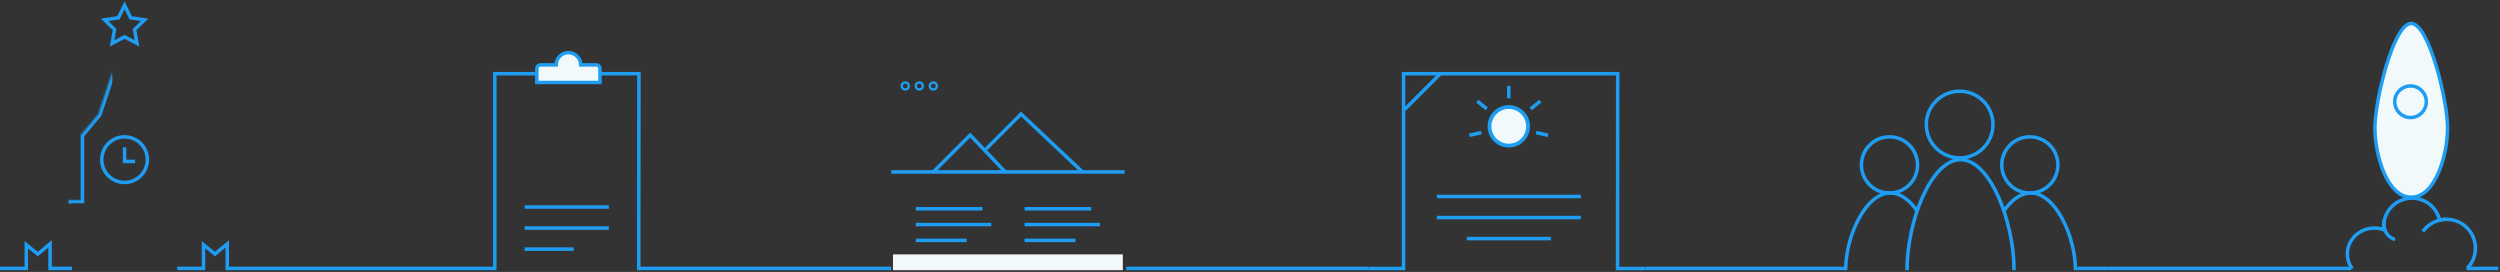 <?xml version="1.0" encoding="UTF-8" standalone="no"?>
<svg width="1425px" height="155px" viewBox="0 0 1425 155" version="1.1" xmlns="http://www.w3.org/2000/svg" xmlns:xlink="http://www.w3.org/1999/xlink">
    <rect x="0" y="0" width="1425" height="155" fill="#333333" stroke="none"/>
    <!-- Generator: Sketch 42 (36781) - http://www.bohemiancoding.com/sketch -->
    <title>blue</title>
    <desc>Created with Sketch.</desc>
    <defs>
        <polygon id="path-1" points="853 98 867 98 867 114 860 110 853 114"></polygon>
        <mask id="mask-2" maskContentUnits="userSpaceOnUse" maskUnits="objectBoundingBox" x="0" y="0" width="14" height="16" fill="white">
            <use xlink:href="#path-1"></use>
        </mask>
        <polyline id="path-3" points="103 172 103 132 96 132 96 95 86 83 71 38 56 83 46 95 46 132 39 132 39 172"></polyline>
        <mask id="mask-4" maskContentUnits="userSpaceOnUse" maskUnits="objectBoundingBox" x="0" y="0" width="64" height="134" fill="white">
            <use xlink:href="#path-3"></use>
        </mask>
        <path d="M55,139 L64,139 L64,141 L56,141 L56,149 L54,149 L54,139 L55,139 Z" id="path-5"></path>
        <mask id="mask-6" maskContentUnits="userSpaceOnUse" maskUnits="objectBoundingBox" x="0" y="0" width="10" height="10" fill="white">
            <use xlink:href="#path-5"></use>
        </mask>
        <path d="M55,163 L64,163 L64,165 L56,165 L56,173 L54,173 L54,163 L55,163 Z" id="path-7"></path>
        <mask id="mask-8" maskContentUnits="userSpaceOnUse" maskUnits="objectBoundingBox" x="0" y="0" width="10" height="10" fill="white">
            <use xlink:href="#path-7"></use>
        </mask>
        <path d="M79,139 L88,139 L88,141 L80,141 L80,149 L78,149 L78,139 L79,139 Z" id="path-9"></path>
        <mask id="mask-10" maskContentUnits="userSpaceOnUse" maskUnits="objectBoundingBox" x="0" y="0" width="10" height="10" fill="white">
            <use xlink:href="#path-9"></use>
        </mask>
        <path d="M79,163 L88,163 L88,165 L80,165 L80,173 L78,173 L78,163 L79,163 Z" id="path-11"></path>
        <mask id="mask-12" maskContentUnits="userSpaceOnUse" maskUnits="objectBoundingBox" x="0" y="0" width="10" height="10" fill="white">
            <use xlink:href="#path-11"></use>
        </mask>
        <polyline id="path-13" points="290 172 290 75 290 75 356 75 356 172"></polyline>
        <mask id="mask-14" maskContentUnits="userSpaceOnUse" maskUnits="objectBoundingBox" x="0" y="0" width="66" height="97" fill="white">
            <use xlink:href="#path-13"></use>
        </mask>
        <rect id="path-15" x="299" y="107" width="8" height="12"></rect>
        <mask id="mask-16" maskContentUnits="userSpaceOnUse" maskUnits="objectBoundingBox" x="0" y="0" width="8" height="12" fill="white">
            <use xlink:href="#path-15"></use>
        </mask>
        <rect id="path-17" x="312" y="103" width="8" height="16"></rect>
        <mask id="mask-18" maskContentUnits="userSpaceOnUse" maskUnits="objectBoundingBox" x="0" y="0" width="8" height="16" fill="white">
            <use xlink:href="#path-17"></use>
        </mask>
        <rect id="path-19" x="325" y="97" width="8" height="22"></rect>
        <mask id="mask-20" maskContentUnits="userSpaceOnUse" maskUnits="objectBoundingBox" x="0" y="0" width="8" height="22" fill="white">
            <use xlink:href="#path-19"></use>
        </mask>
        <rect id="path-21" x="338" y="90" width="8" height="29"></rect>
        <mask id="mask-22" maskContentUnits="userSpaceOnUse" maskUnits="objectBoundingBox" x="0" y="0" width="8" height="29" fill="white">
            <use xlink:href="#path-21"></use>
        </mask>
        <rect id="path-23" x="507" y="73" width="135" height="99"></rect>
        <mask id="mask-24" maskContentUnits="userSpaceOnUse" maskUnits="objectBoundingBox" x="0" y="0" width="135" height="99" fill="white">
            <use xlink:href="#path-23"></use>
        </mask>
        <rect id="path-25" x="507" y="59" width="135" height="16"></rect>
        <mask id="mask-26" maskContentUnits="userSpaceOnUse" maskUnits="objectBoundingBox" x="0" y="0" width="135" height="16" fill="white">
            <use xlink:href="#path-25"></use>
        </mask>
        <polygon id="path-27" points="1113 110 1120.293 110.707 1121 118 1113.707 117.293"></polygon>
        <mask id="mask-28" maskContentUnits="userSpaceOnUse" maskUnits="objectBoundingBox" x="0" y="0" width="8" height="8" fill="white">
            <use xlink:href="#path-27"></use>
        </mask>
        <polygon id="path-29" points="1104.404 122.425 1107.948 123.317 1126.561 134.916 1130.096 147.41 1116.895 144.581 1105.305 125.985"></polygon>
        <mask id="mask-30" maskContentUnits="userSpaceOnUse" maskUnits="objectBoundingBox" x="0" y="0" width="25.692" height="24.985" fill="white">
            <use xlink:href="#path-29"></use>
        </mask>
        <path d="M1157.35,133.648 L1159.7,130.794 L1156.577,127 L1153.453,130.794 L1155.812,133.659 L1155.323,134.481 L1152,148.796 L1156.919,156.398 L1161.167,148.796 L1157.841,134.469 L1157.35,133.648 Z" id="path-31"></path>
        <mask id="mask-32" maskContentUnits="userSpaceOnUse" maskUnits="objectBoundingBox" x="0" y="0" width="9.167" height="29.398" fill="white">
            <use xlink:href="#path-31"></use>
        </mask>
        <path d="M1078.183,133.648 L1080.533,130.794 L1077.409,127 L1074.286,130.794 L1076.645,133.659 L1076.156,134.481 L1072.833,148.796 L1077.752,156.398 L1082,148.796 L1078.674,134.469 L1078.183,133.648 Z" id="path-33"></path>
        <mask id="mask-34" maskContentUnits="userSpaceOnUse" maskUnits="objectBoundingBox" x="0" y="0" width="9.167" height="29.398" fill="white">
            <use xlink:href="#path-33"></use>
        </mask>
        <path d="M1382.448,83.386 L1394.208,88.584 C1400.155,91.213 1405.098,98.621 1405.247,105.121 L1406,138 L1385.483,124.577 L1382.448,83.386 Z" id="path-35"></path>
        <mask id="mask-36" maskContentUnits="userSpaceOnUse" maskUnits="objectBoundingBox" x="0" y="0" width="23.552" height="54.614" fill="white">
            <use xlink:href="#path-35"></use>
        </mask>
        <path d="M1342,83.386 L1353.759,88.584 C1359.707,91.213 1364.65,98.621 1364.799,105.121 L1365.552,138 L1345.034,124.577 L1342,83.386 Z" id="path-37"></path>
        <mask id="mask-38" maskContentUnits="userSpaceOnUse" maskUnits="objectBoundingBox" x="0" y="0" width="23.552" height="54.614" fill="white">
            <use xlink:href="#path-37"></use>
        </mask>
    </defs>
    <g id="Page-1" stroke="none" stroke-width="1" fill="none" fill-rule="evenodd">
        <g id="blue" transform="translate(0, -18)">
            <use id="Rectangle-65" stroke="#1E9DF2" mask="url(#mask-2)" stroke-width="4" xlink:href="#path-1"></use>
            <circle id="Oval-12" stroke="#1E9DF2" stroke-width="2.182" fill="#F2F9FB" cx="860" cy="90" r="11"></circle>
            <polyline id="Path-13" stroke="#1E9DF2" stroke-width="2" points="780 171.04 800.025 171.04 800.025 60 922.099 60 922 171.04 937.901 171.04"></polyline>
            <path d="M818.977,130 L901.058,130" id="Path-14-Copy" stroke="#1E9DF2" stroke-width="2"></path>
            <path d="M818.977,142 L901.058,142" id="Path-14-Copy" stroke="#1E9DF2" stroke-width="2"></path>
            <path d="M836.065,154 L883.971,154" id="Path-14-Copy" stroke="#1E9DF2" stroke-width="2"></path>
            <path d="M821,60 L800.494,80.506" id="Path-19" stroke="#1E9DF2" stroke-width="2"></path>
            <path d="M860,67 L860,74 M877.966,75.639 L872.526,80.045 M882.421,95.126 L875.601,93.552 M837.579,95.126 L844.399,93.552 M842.034,75.639 L847.474,80.045" id="Path-21" stroke="#1E9DF2" stroke-width="2"></path>
            <use id="Combined-Shape" stroke="#1E9DF2" mask="url(#mask-4)" stroke-width="4" xlink:href="#path-3"></use>
            <circle id="Oval-8" stroke="#1E9DF2" stroke-width="2" cx="71" cy="109" r="13"></circle>
            <polyline id="Path-8" stroke="#1E9DF2" stroke-width="2" points="142 171 129.545 171 129.545 157 122.523 162.812 116 157.483 116 170.992 101 170.992"></polyline>
            <polyline id="Path-8-Copy" stroke="#1E9DF2" stroke-width="2" points="41 171 28.545 171 28.545 157 21.523 162.812 15 157.483 15 170.992 0 170.992"></polyline>
            <polyline id="Path-9" stroke="#1E9DF2" stroke-width="2" points="71 102 71 110 77 110"></polyline>
            <polygon id="Star" stroke="#1E9DF2" stroke-width="2" points="71 39 63.947 42.708 65.294 34.854 59.587 29.292 67.473 28.146 71 21 74.527 28.146 82.413 29.292 76.706 34.854 78.053 42.708"></polygon>
            <use id="Combined-Shape" stroke="#1E9DF2" mask="url(#mask-6)" stroke-width="2" xlink:href="#path-5"></use>
            <use id="Combined-Shape-Copy-4" stroke="#1E9DF2" mask="url(#mask-8)" stroke-width="2" transform="translate(59, 168) rotate(-90) translate(-59, -168) " xlink:href="#path-7"></use>
            <use id="Combined-Shape-Copy-3" stroke="#1E9DF2" mask="url(#mask-10)" stroke-width="2" transform="translate(83, 144) rotate(-270) translate(-83, -144) " xlink:href="#path-9"></use>
            <use id="Combined-Shape-Copy-5" stroke="#1E9DF2" mask="url(#mask-12)" stroke-width="2" transform="translate(83, 168) rotate(-180) translate(-83, -168) " xlink:href="#path-11"></use>
            <use id="Rectangle-60" stroke="#1E9DF2" mask="url(#mask-14)" stroke-width="4" xlink:href="#path-13"></use>
            <polyline id="Path-13" stroke="#1E9DF2" stroke-width="2" points="142 171 282.042 171 282.042 60 364.186 60 364.086 171 436 171"></polyline>
            <path d="M317,55 C317,51.134 320.134,48 324,48 C327.866,48 331,51.134 331,55 L340,55 C341.105,55 342,55.887 342,57 L342,65 L306,65 L306,57 C306,55.895 306.89,55 308,55 L317,55 Z" id="Combined-Shape" stroke="#1E9DF2" stroke-width="2" fill="#F2F9FB"></path>
            <path d="M299,136 L347.036,136" id="Path-14-Copy" stroke="#1E9DF2" stroke-width="2"></path>
            <path d="M299,148 L347.036,148" id="Path-14-Copy-2" stroke="#1E9DF2" stroke-width="2"></path>
            <path d="M299,160 L327.016,160" id="Path-14-Copy-4" stroke="#1E9DF2" stroke-width="2"></path>
            <use id="Rectangle-62" stroke="#1E9DF2" mask="url(#mask-16)" stroke-width="4" xlink:href="#path-15"></use>
            <use id="Rectangle-62-Copy" stroke="#1E9DF2" mask="url(#mask-18)" stroke-width="4" xlink:href="#path-17"></use>
            <use id="Rectangle-62-Copy-2" stroke="#1E9DF2" mask="url(#mask-20)" stroke-width="4" xlink:href="#path-19"></use>
            <use id="Rectangle-62-Copy-3" stroke="#1E9DF2" mask="url(#mask-22)" stroke-width="4" xlink:href="#path-21"></use>
            <use id="Rectangle-63" stroke="#1E9DF2" mask="url(#mask-24)" stroke-width="4" xlink:href="#path-23"></use>
            <rect id="Rectangle-64" fill="#F2F9FB" x="509" y="163" width="131" height="9"></rect>
            <use id="Rectangle-63-Copy" stroke="#1E9DF2" mask="url(#mask-26)" stroke-width="4" xlink:href="#path-25"></use>
            <circle id="Oval-11" stroke="#1E9DF2" stroke-width="1.333" cx="516" cy="67" r="2"></circle>
            <circle id="Oval-11-Copy" stroke="#1E9DF2" stroke-width="1.333" cx="524" cy="67" r="2"></circle>
            <circle id="Oval-11-Copy-2" stroke="#1E9DF2" stroke-width="1.333" cx="532" cy="67" r="2"></circle>
            <path d="M508,116 L641,116" id="Path-14" stroke="#1E9DF2" stroke-width="2"></path>
            <polyline id="Path-15" stroke="#1E9DF2" stroke-width="2" points="532 116 553 95 573 116"></polyline>
            <polyline id="Path-16" stroke="#1E9DF2" stroke-width="2" points="562 103 582 83 617 116"></polyline>
            <path d="M522,137 L560,137" id="Path-17" stroke="#1E9DF2" stroke-width="2"></path>
            <path d="M522,146 L565,146" id="Path-17" stroke="#1E9DF2" stroke-width="2"></path>
            <path d="M522,155 L551.017,155" id="Path-17" stroke="#1E9DF2" stroke-width="2"></path>
            <path d="M584,137 L622,137" id="Path-17" stroke="#1E9DF2" stroke-width="2"></path>
            <path d="M584,146 L627,146" id="Path-17" stroke="#1E9DF2" stroke-width="2"></path>
            <path d="M584,155 L613.017,155" id="Path-17" stroke="#1E9DF2" stroke-width="2"></path>
            <path d="M508.028,171 L436,171" id="Path-18" stroke="#1E9DF2" stroke-width="2"></path>
            <path d="M780.028,171 L642,171" id="Path-18-Copy" stroke="#1E9DF2" stroke-width="2"></path>
            <path d="M1092.862,138.355 C1088.59,132.139 1083.269,128 1077.5,128 C1063.417,128 1052,152.67 1052,172" id="Oval-13" stroke="#1E9DF2" stroke-width="2"></path>
            <path d="M1183,172 C1183,152.67 1171.583,128 1157.5,128 C1151.796,128 1146.53,132.046 1142.282,138.146" id="Oval-13-Copy-4" stroke="#1E9DF2" stroke-width="2"></path>
            <path d="M1148,172 C1148,144.323 1134.345,109 1117.5,109 C1100.655,109 1087,144.323 1087,172" id="Oval-13-Copy-2" stroke="#1E9DF2" stroke-width="2"></path>
            <path d="M1077,128 C1085.837,128 1093,120.837 1093,112 C1093,103.163 1085.837,96 1077,96 C1068.163,96 1061,103.163 1061,112 C1061,120.837 1068.163,128 1077,128 Z" id="Oval-13-Copy" stroke="#1E9DF2" stroke-width="2"></path>
            <path d="M1157,128 C1165.837,128 1173,120.837 1173,112 C1173,103.163 1165.837,96 1157,96 C1148.163,96 1141,103.163 1141,112 C1141,120.837 1148.163,128 1157,128 Z" id="Oval-13-Copy-5" stroke="#1E9DF2" stroke-width="2"></path>
            <path d="M1117,108 C1127.493,108 1136,99.493 1136,89 C1136,78.507 1127.493,70 1117,70 C1106.507,70 1098,78.507 1098,89 C1098,99.493 1106.507,108 1117,108 Z" id="Oval-13-Copy-3" stroke="#1E9DF2" stroke-width="2"></path>
            <path d="M1052.028,171 L938,171" id="Path-18" stroke="#1E9DF2" stroke-width="2"></path>
            <path d="M1202.028,171 L1184,171" id="Path-18-Copy-2" stroke="#1E9DF2" stroke-width="2"></path>
            <use id="Rectangle-66" stroke="#1E9DF2" mask="url(#mask-28)" stroke-width="4" transform="translate(1117, 114) rotate(-315) translate(-1117, -114) " xlink:href="#path-27"></use>
            <use id="Rectangle-66" stroke="#1E9DF2" mask="url(#mask-30)" stroke-width="4" transform="translate(1117.25, 134.917) rotate(-315) translate(-1117.25, -134.917) " xlink:href="#path-29"></use>
            <use id="Combined-Shape" stroke="#1E9DF2" mask="url(#mask-32)" stroke-width="4" xlink:href="#path-31"></use>
            <use id="Combined-Shape-Copy-6" stroke="#1E9DF2" mask="url(#mask-34)" stroke-width="4" xlink:href="#path-33"></use>
            <use id="Rectangle-67" stroke="#1E9DF2" mask="url(#mask-36)" stroke-width="4" xlink:href="#path-35"></use>
            <use id="Rectangle-67-Copy" stroke="#1E9DF2" mask="url(#mask-38)" stroke-width="4" transform="translate(1353.776, 110.693) scale(-1, 1) translate(-1353.776, -110.693) " xlink:href="#path-37"></use>
            <path d="M1374.402,130.403 C1388.332,130.403 1395.121,106.091 1395.121,90.825 C1395.121,75.559 1384.558,31.369 1374.402,31.369 C1364.247,31.369 1353.684,75.559 1353.684,90.825 C1353.684,106.091 1360.472,130.403 1374.402,130.403 Z" id="Oval-14" stroke="#1E9DF2" stroke-width="2" fill="#F2F9FB"></path>
            <circle id="Oval-15" stroke="#1E9DF2" stroke-width="2" cx="1374" cy="76" r="9"></circle>
            <path d="M1384.874,172.99 L1384.874,172.99 M1406.302,171.008 C1409.209,168.036 1411,163.976 1411,159.5 C1411,150.387 1403.578,143 1394.422,143 C1393.091,143 1391.797,143.156 1390.557,143.451 C1388.934,136.296 1382.509,130.953 1374.829,130.953 C1365.925,130.953 1358.706,138.137 1358.706,147 C1358.706,147.657 1358.746,148.305 1358.823,148.941 C1357.136,148.333 1355.309,148 1353.401,148 C1344.895,148 1338,154.608 1338,162.76 C1338,165.884 1339.013,168.781 1340.74,171.167" id="Combined-Shape" stroke="#1E9DF2" stroke-width="2"></path>
            <path d="M1340.028,171 L1202,171" id="Path-18-Copy-2" stroke="#1E9DF2" stroke-width="2"></path>
            <path d="M1424.028,171 L1406,171" id="Path-18-Copy-3" stroke="#1E9DF2" stroke-width="2"></path>
            <path d="M1394,143 C1394,143 1386,143 1381,150" id="Path-22" stroke="#1E9DF2" stroke-width="2"></path>
            <path d="M1360.617,143.325 C1360.617,143.325 1356.861,150.755 1363.617,155.325" id="Path-23" stroke="#1E9DF2" stroke-width="2" transform="translate(1361.596, 149.325) rotate(-16) translate(-1361.596, -149.325) "></path>
        </g>
    </g>
</svg>
